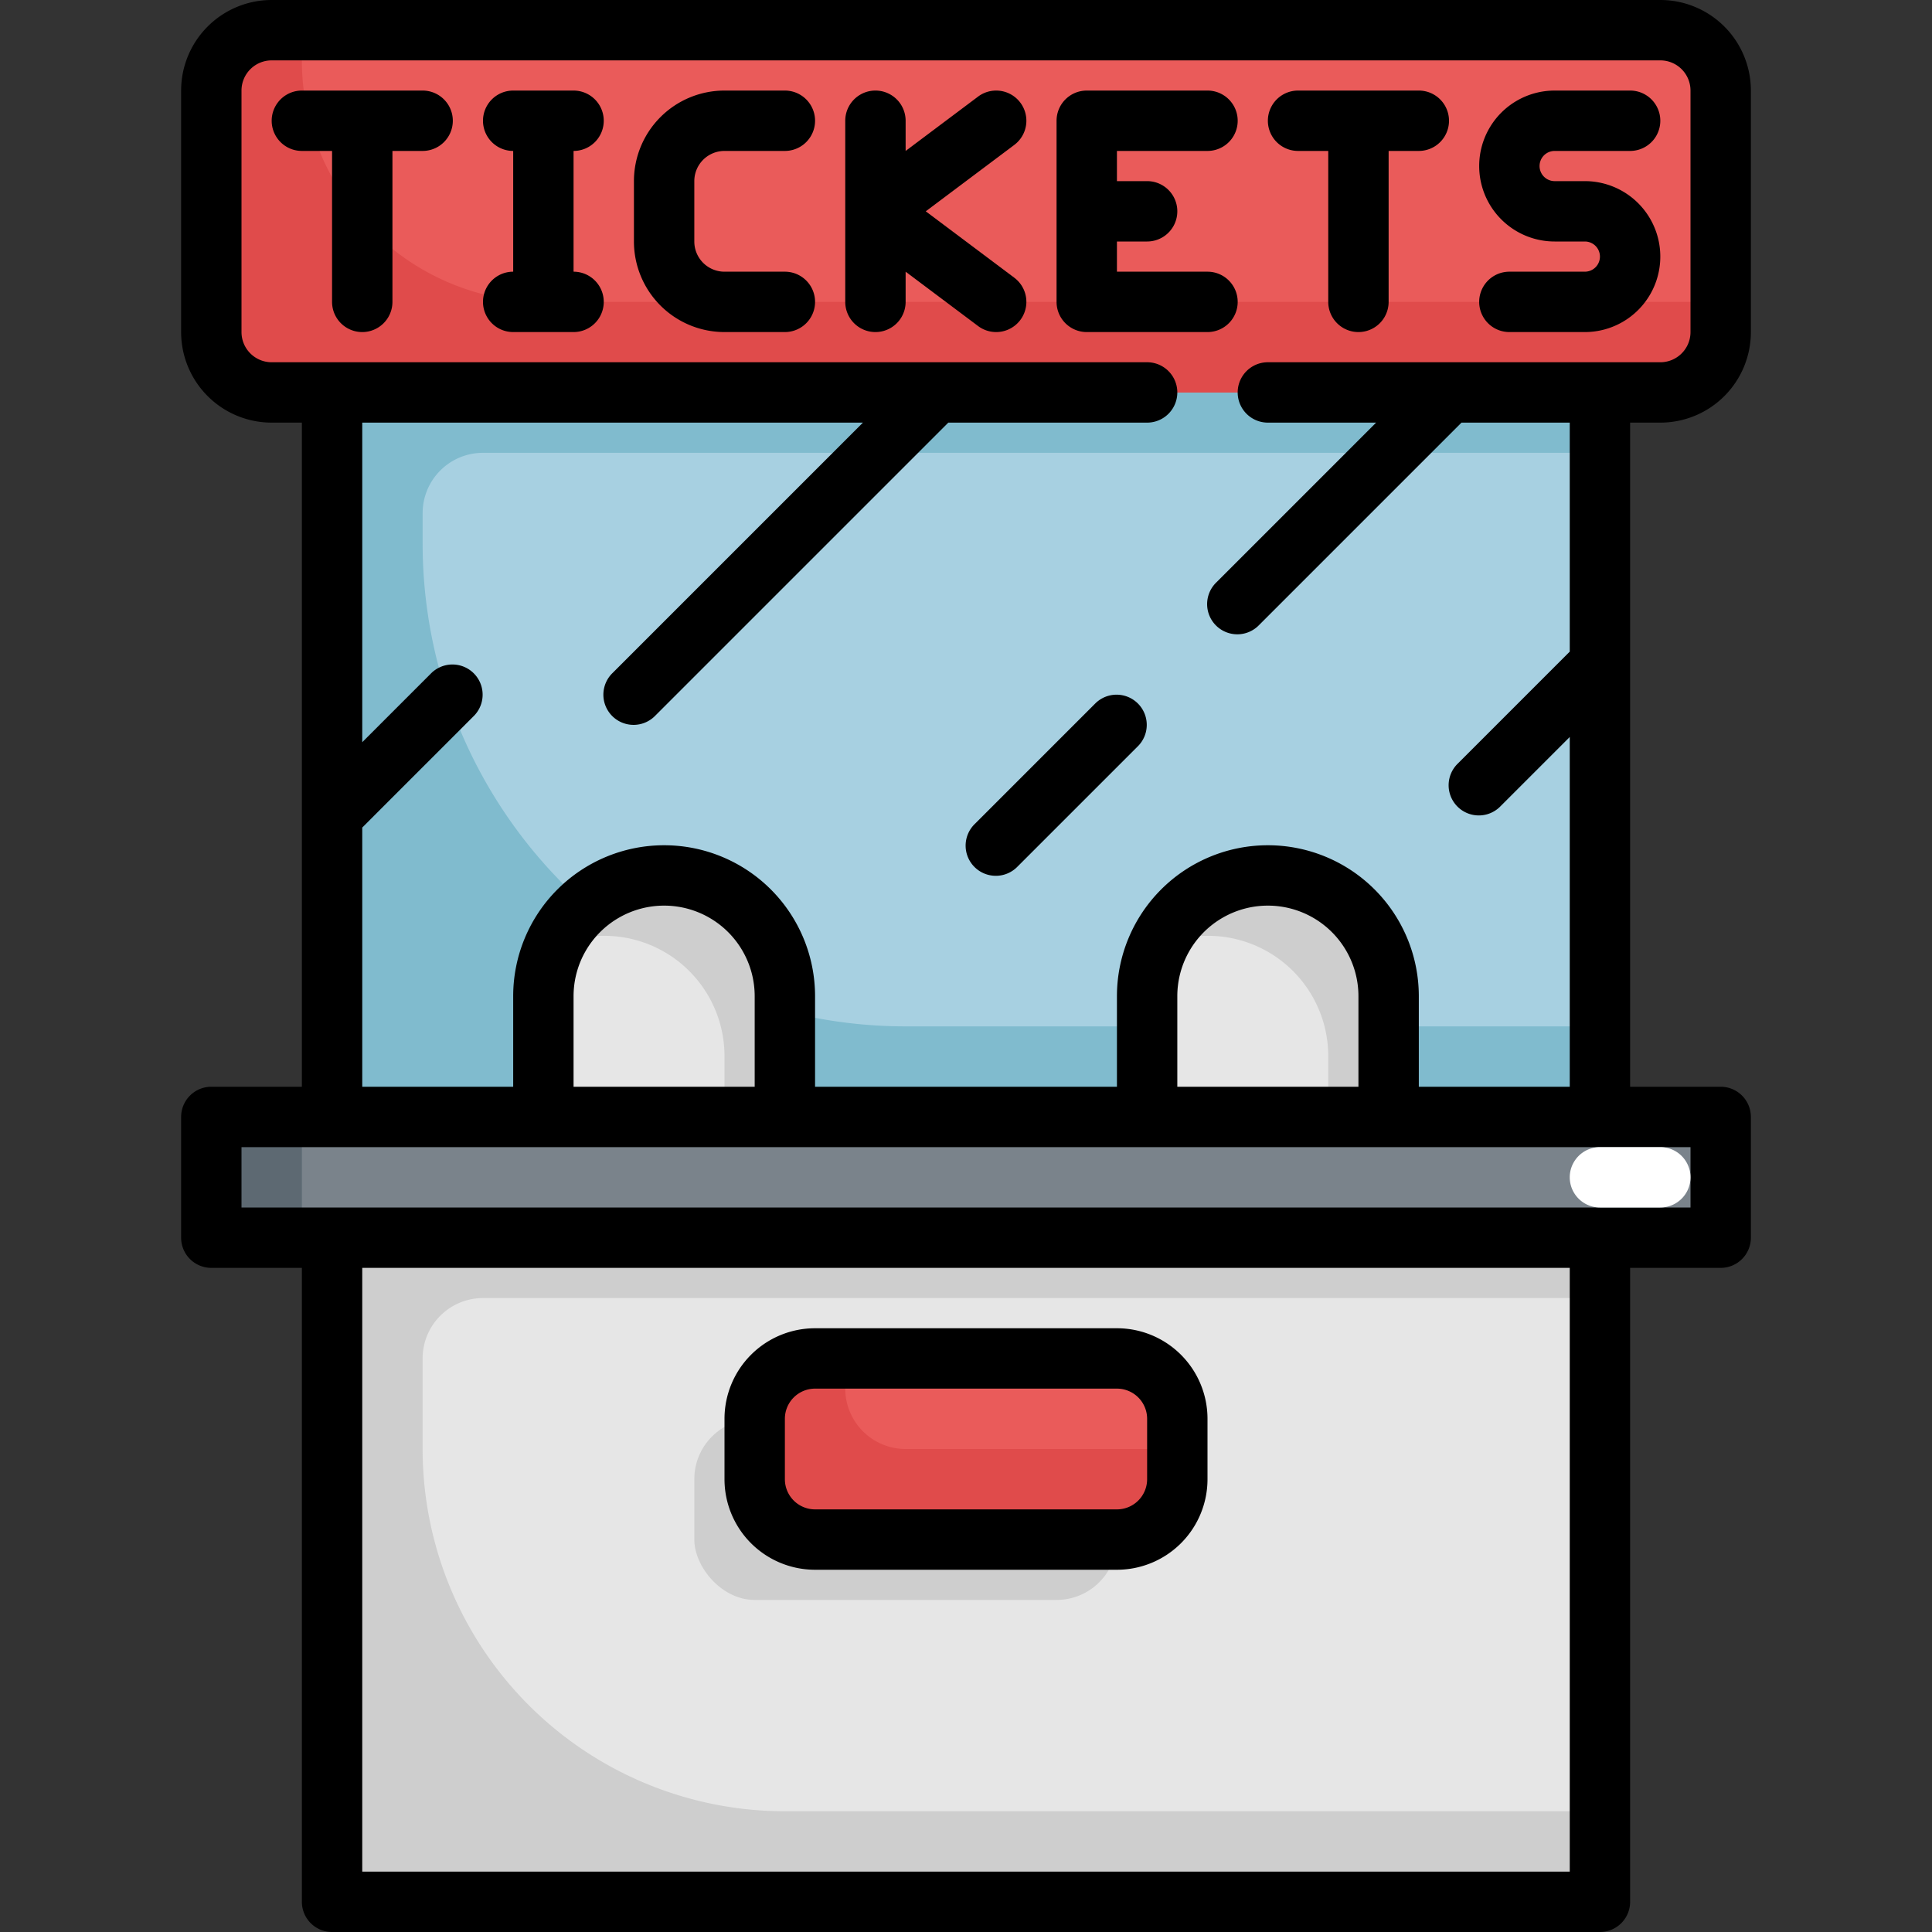 <svg xmlns="http://www.w3.org/2000/svg" viewBox="0 0 64 64"><rect x="0" y="0" width="64" height="64" fill="#333333" stroke="none"/><g id="Layer_31" data-name="Layer 31"><rect x="7" y="37" width="50" height="4" style="fill:#7a838b"/><rect x="7" y="37" width="3" height="4" style="fill:#5d6972"/><rect x="11" y="41" width="42" height="22" style="fill:#e6e6e6"/><rect x="23" y="47" width="14" height="6" rx="2" style="fill:#cecece"/><path d="M53,43V41H11V63H53V60H26A12,12,0,0,1,14,48V45a2,2,0,0,1,2-2Z" style="fill:#cecece"/><rect x="11" y="13" width="42" height="24" style="fill:#a7d0e1"/><path d="M53,15V13H11V37H53V34H30A16,16,0,0,1,14,18V17a2,2,0,0,1,2-2Z" style="fill:#80bbce"/><rect x="7" y="1" width="50" height="12" rx="2" style="fill:#ea5b5a"/><path d="M18,10a8,8,0,0,1-8-8V1H9A2,2,0,0,0,7,3v8a2,2,0,0,0,2,2H55a2,2,0,0,0,2-2V10Z" style="fill:#e04b4b"/><path d="M22,29h0a4,4,0,0,1,4,4v4a0,0,0,0,1,0,0H18a0,0,0,0,1,0,0V33A4,4,0,0,1,22,29Z" style="fill:#e6e6e6"/><path d="M22,29a3.994,3.994,0,0,0-3.64,2.36A3.985,3.985,0,0,1,24,35v2h2V33A4,4,0,0,0,22,29Z" style="fill:#cecece"/><path d="M42,29h0a4,4,0,0,1,4,4v4a0,0,0,0,1,0,0H38a0,0,0,0,1,0,0V33A4,4,0,0,1,42,29Z" style="fill:#e6e6e6"/><path d="M42,29a3.994,3.994,0,0,0-3.64,2.36A3.985,3.985,0,0,1,44,35v2h2V33A4,4,0,0,0,42,29Z" style="fill:#cecece"/><rect x="25" y="45" width="14" height="6" rx="2" style="fill:#ea5b5a"/><path d="M30,48a2,2,0,0,1-2-2V45H27a2,2,0,0,0-2,2v2a2,2,0,0,0,2,2H37a2,2,0,0,0,2-2V48Z" style="fill:#e04b4b"/><path d="M54,14h1a3,3,0,0,0,3-3V3a3,3,0,0,0-3-3H9A3,3,0,0,0,6,3v8a3,3,0,0,0,3,3h1V36H7a1,1,0,0,0-1,1v4a1,1,0,0,0,1,1h3V63a1,1,0,0,0,1,1H53a1,1,0,0,0,1-1V42h3a1,1,0,0,0,1-1V37a1,1,0,0,0-1-1H54ZM52,62H12V42H52Zm4-22H8V38H56ZM25,36H19V33a3,3,0,0,1,6,0Zm20,0H39V33a3,3,0,0,1,6,0Zm2,0V33a5,5,0,0,0-10,0v3H27V33a5,5,0,0,0-10,0v3H12V27.414l3.707-3.707a1,1,0,0,0-1.414-1.414L12,24.586V14H28.586l-8.293,8.293a1,1,0,1,0,1.414,1.414L31.414,14H38a1,1,0,0,0,0-2H9a1,1,0,0,1-1-1V3A1,1,0,0,1,9,2H55a1,1,0,0,1,1,1v8a1,1,0,0,1-1,1H42a1,1,0,0,0,0,2h3.586l-5.293,5.293a1,1,0,1,0,1.414,1.414L48.414,14H52v7.586l-3.707,3.707a1,1,0,1,0,1.414,1.414L52,24.414V36Z"/><path d="M14,3H10a1,1,0,0,0,0,2h1v5a1,1,0,0,0,2,0V5h1a1,1,0,0,0,0-2Z"/><path d="M43,5h1v5a1,1,0,0,0,2,0V5h1a1,1,0,0,0,0-2H43a1,1,0,0,0,0,2Z"/><path d="M20,4a1,1,0,0,0-1-1H17a1,1,0,0,0,0,2V9a1,1,0,0,0,0,2h2a1,1,0,0,0,0-2V5A1,1,0,0,0,20,4Z"/><path d="M24,5h2a1,1,0,0,0,0-2H24a3,3,0,0,0-3,3V8a3,3,0,0,0,3,3h2a1,1,0,0,0,0-2H24a1,1,0,0,1-1-1V6A1,1,0,0,1,24,5Z"/><path d="M33.8,3.4a1,1,0,0,0-1.4-.2L30,5V4a1,1,0,0,0-2,0v6a1,1,0,0,0,2,0V9l2.4,1.8a1,1,0,1,0,1.2-1.6L30.667,7,33.6,4.8A1,1,0,0,0,33.8,3.4Z"/><path d="M41,10a1,1,0,0,0-1-1H37V8h1a1,1,0,0,0,0-2H37V5h3a1,1,0,0,0,0-2H36a1,1,0,0,0-1,1v6a1,1,0,0,0,1,1h4A1,1,0,0,0,41,10Z"/><path d="M52.5,9H50a1,1,0,0,0,0,2h2.5a2.5,2.5,0,0,0,0-5h-1a.5.5,0,0,1,0-1H54a1,1,0,0,0,0-2H51.5a2.5,2.5,0,0,0,0,5h1a.5.5,0,0,1,0,1Z"/><path d="M27,52H37a3,3,0,0,0,3-3V47a3,3,0,0,0-3-3H27a3,3,0,0,0-3,3v2A3,3,0,0,0,27,52Zm-1-5a1,1,0,0,1,1-1H37a1,1,0,0,1,1,1v2a1,1,0,0,1-1,1H27a1,1,0,0,1-1-1Z"/><path d="M36.293,23.293l-4,4a1,1,0,1,0,1.414,1.414l4-4a1,1,0,0,0-1.414-1.414Z"/><path d="M55,40H53a1,1,0,0,1,0-2h2a1,1,0,0,1,0,2Z" style="fill:#fff"/></g></svg>